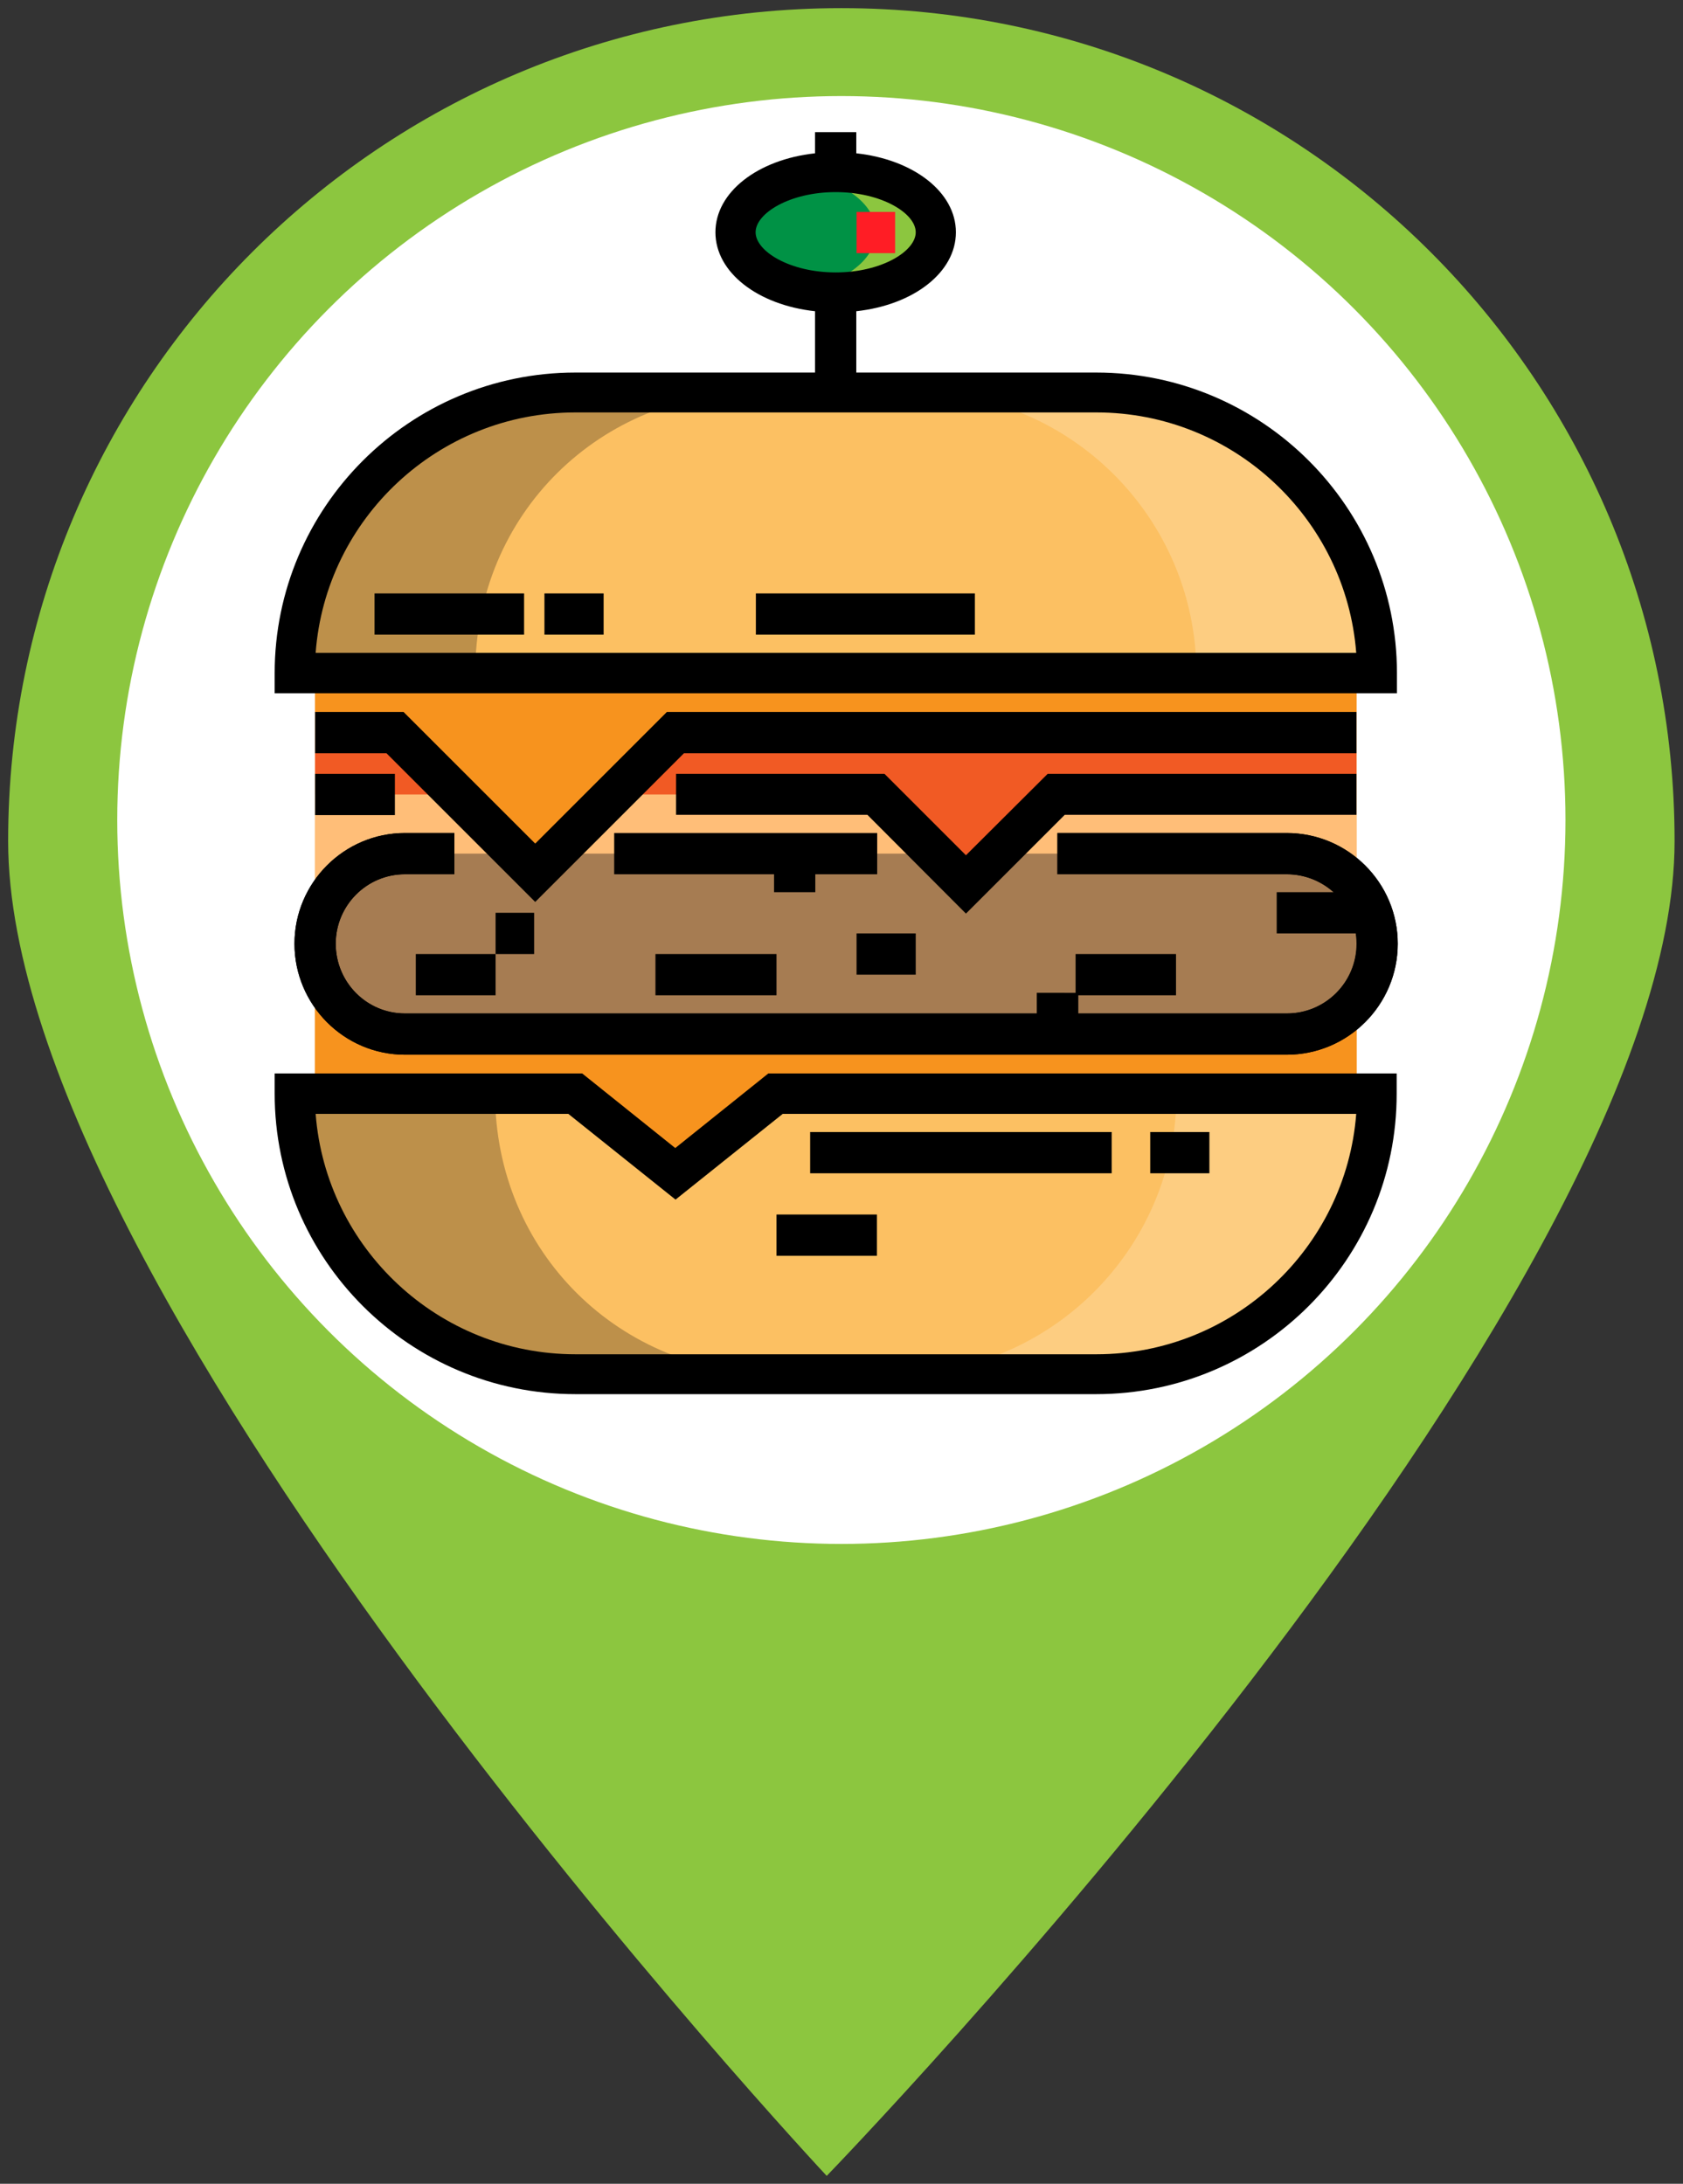 <?xml version="1.0" encoding="utf-8"?>
<!-- Generator: Adobe Illustrator 22.0.1, SVG Export Plug-In . SVG Version: 6.00 Build 0)  -->
<svg version="1.1" id="Layer_1" xmlns="http://www.w3.org/2000/svg" xmlns:xlink="http://www.w3.org/1999/xlink" x="0px" y="0px"
	 viewBox="0 0 620.1 804.8" style="enable-background:new 0 0 620.1 804.8;" xml:space="preserve">
<rect x="0" y="0" width="620.1" height="804.8" fill="#333333" stroke="none"/>
<style type="text/css">
	.st0{fill:#8CC63F;}
	.st1{fill:#FFFFFF;}
	.st2{fill:#009245;}
	.st3{fill:#FCC062;}
	.st4{fill:#FDCD81;}
	.st5{fill:#BD904A;}
	.st6{fill:#FFBE78;}
	.st7{fill:#F7931E;}
	.st8{fill:#A67C52;}
	.st9{fill:#F15A24;}
	.st10{fill:#FF1D25;}
</style>
<path class="st0" d="M617,310c0,169.5-312.4,491.9-312.4,491.9S3,479.5,3,310S140.4,3,310,3S617,140.4,617,310z"/>
<circle class="st1" cx="310" cy="302.2" r="266.8"/>
<ellipse class="st0" cx="308" cy="85.6" rx="36.9" ry="22.2"/>
<ellipse class="st2" cx="308" cy="85.6" rx="36.9" ry="22.2"/>
<path class="st0" d="M308,63.4c-3.9,0-7.6,0.5-11.1,1.1c14.9,2.8,25.8,11.1,25.8,21s-10.9,18.2-25.8,21c3.5,0.7,7.2,1.1,11.1,1.1
	c20.4,0,36.9-9.9,36.9-22.2S328.3,63.4,308,63.4z"/>
<path class="st3" d="M507.3,403.1H285.8l-36.9,29.5L212,403.1H108.6l0,0c0,57.1,46.3,103.4,103.4,103.4h192
	C461,506.4,507.3,460.2,507.3,403.1L507.3,403.1z"/>
<path class="st4" d="M433.5,402.9c0,57-46.3,103.5-103.4,103.5h73.8c57.1,0,103.4-46.5,103.4-103.5H433.5z"/>
<path class="st5" d="M182.4,402.9c0,58.9,46.3,103.5,103.4,103.5H212c-57.1,0-103.4-44.6-103.4-103.5H182.4z"/>
<rect x="116" y="255.4" class="st6" width="383.9" height="110.8"/>
<polygon class="st7" points="499.9,403.1 285.8,403.1 248.9,432.6 212,403.1 116,403.1 116,368.1 499.9,368.9 "/>
<path class="st8" d="M389.6,314.6h84.5c18.4,0,33.3,14.8,33.3,33.2v0c0,18.4-15,33.3-33.3,33.3H149.2c-18.4,0-33.1-15-33.1-33.3v0
	c0-18.4,14.8-33.2,33.1-33.2h18.2"/>
<path d="M474.1,388.7H149.2c-22.4,0-40.7-18.3-40.7-40.9l0,0l0,0l0,0c0,0,0,0,0,0s0,0,0,0c0-22.5,18.3-40.8,40.7-40.8h18.2v15.2
	h-18.2c-14.1,0-25.5,11.5-25.5,25.6c0,14.2,11.4,25.7,25.5,25.7h324.9c14.2,0,25.7-11.5,25.7-25.7c0-14.1-11.5-25.6-25.7-25.6h-84.5
	V307h84.5c22.6,0,40.9,18.3,40.9,40.8C515,370.3,496.6,388.7,474.1,388.7z"/>
<polygon class="st9" points="322.7,292.8 355.9,326 389.2,292.8 499.8,292.8 499.8,270 116.1,270 116.1,292.8 "/>
<polygon class="st7" points="499.8,270 248.9,270 197.2,321.6 145.5,270 116.1,270 116.1,248.1 499.8,248.1 "/>
<path class="st3" d="M507.3,248H108.6l0,0c0-57.1,46.3-103.4,103.4-103.4h192C461,144.7,507.3,190.9,507.3,248L507.3,248z"/>
<path class="st4" d="M403.9,144.6h-66.5c57.1,0,103.4,46.5,103.4,103.5h66.5C507.3,191.1,461,144.6,403.9,144.6z"/>
<path class="st5" d="M212,144.6h66.5c-57.1,0-103.4,44.6-103.4,103.5h-66.5C108.6,189.2,154.9,144.6,212,144.6z"/>
<path d="M403.9,513.8H212c-61.1,0-110.8-49.7-110.8-110.8v-7.4h113.3l34.3,27.5l34.3-27.5h231.5v7.4
	C514.7,464.1,465,513.8,403.9,513.8z M116.3,410.5c3.8,49.5,45.3,88.6,95.7,88.6h192c50.4,0,91.9-39.1,95.7-88.6H288.4l-39.5,31.6
	l-39.5-31.6H116.3L116.3,410.5z"/>
<polygon points="197.2,332.4 142.4,277.6 116.1,277.6 116.1,262.4 148.7,262.4 197.2,310.9 245.7,262.4 499.8,262.4 499.8,277.6 
	252,277.6 "/>
<rect x="116.1" y="285.2" width="29.4" height="15.2"/>
<polygon points="355.9,336.7 319.6,300.3 249.1,300.3 249.1,285.2 325.9,285.2 355.9,315.2 386,285.2 499.8,285.2 499.8,300.3 
	392.3,300.3 "/>
<path d="M403.9,137.3h-88.4v-22.6c21.1-2.3,36.7-14.3,36.7-29.1s-15.6-26.8-36.7-29.1v-7.8h-15.2v7.8c-21.1,2.3-36.7,14.3-36.7,29.1
	s15.6,26.8,36.7,29.1v22.6H212c-61.1,0-110.8,49.7-110.8,110.8v7.4h406.1h7.4V248C514.7,187,465,137.3,403.9,137.3z M278.4,85.6
	c0-7,12.6-14.8,29.5-14.8s29.5,7.8,29.5,14.8c0,7-12.6,14.8-29.5,14.8S278.4,92.6,278.4,85.6z M116.3,240.6
	C120,191.1,161.5,152,212,152h192c50.4,0,91.9,39.1,95.7,88.6L116.3,240.6z"/>
<rect x="315.6" y="78.1" class="st10" width="14.2" height="15.2"/>
<rect x="138" y="218.7" width="55.1" height="15.2"/>
<rect x="200.6" y="218.7" width="21.8" height="15.2"/>
<rect x="278.5" y="218.7" width="80.7" height="15.2"/>
<rect x="153.2" y="351.6" width="29.4" height="15.2"/>
<rect x="182.6" y="336.4" width="14.2" height="15.2"/>
<rect x="241.5" y="351.6" width="44.6" height="15.2"/>
<polygon points="323.2,307 226.3,307 226.3,322.2 285.2,322.2 285.2,328.8 300.4,328.8 300.4,322.2 323.2,322.2 "/>
<rect x="315.6" y="344" width="21.8" height="15.2"/>
<path d="M474.1,307h-84.5v15.2h84.5c6.6,0,12.7,2.5,17.3,6.6h-21V344h29.2c0.2,1.2,0.3,2.5,0.3,3.8c0,14.2-11.5,25.7-25.7,25.7
	h-76.9v-7.6H382v7.6H149.2c-14.1,0-25.5-11.5-25.5-25.7c0-14.1,11.4-25.6,25.5-25.6h18.2V307h-18.2c-22.4,0-40.7,18.3-40.7,40.8
	c0,0,0,0,0,0s0,0,0,0c0,22.5,18.3,40.9,40.7,40.9h324.9c22.6,0,40.9-18.3,40.9-40.9C515,325.3,496.6,307,474.1,307z"/>
<rect x="396.3" y="351.6" width="37" height="15.2"/>
<rect x="298.5" y="417.2" width="111.1" height="15.2"/>
<rect x="423.8" y="417.2" width="21.8" height="15.2"/>
<rect x="286.1" y="447.6" width="37" height="15.2"/>
</svg>
